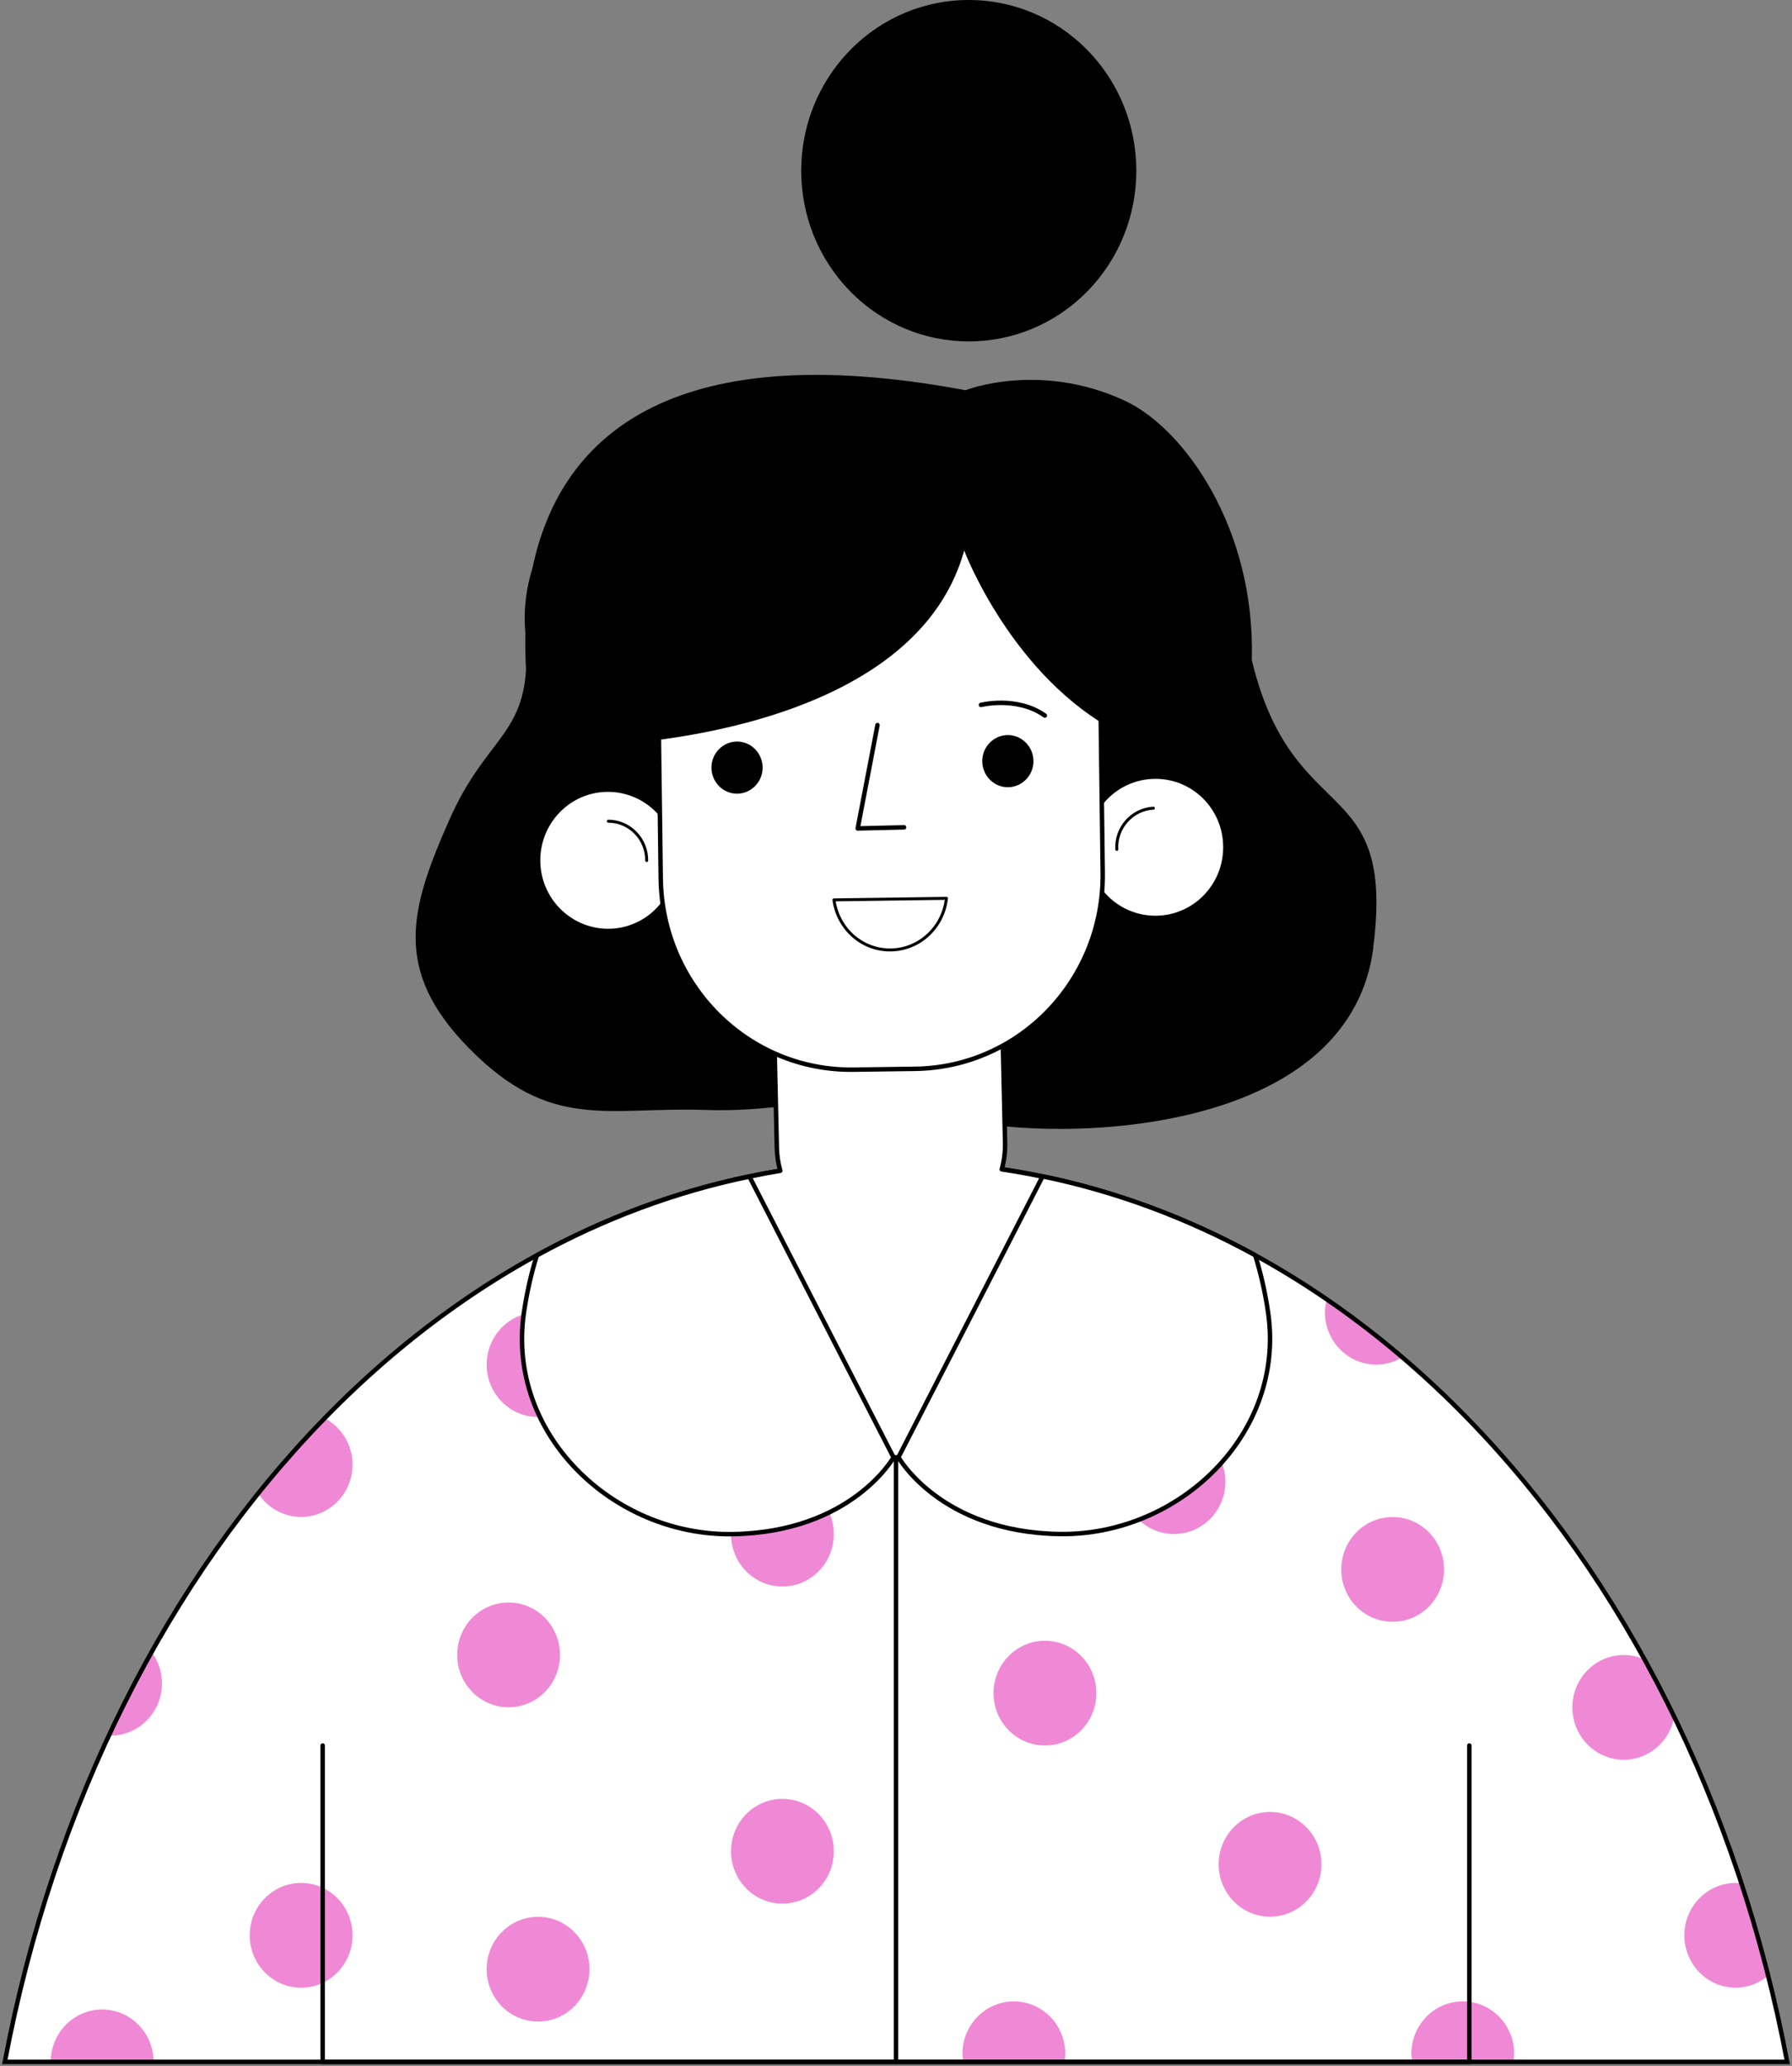 <svg width="301" height="347" viewBox="0 0 301 347" fill="none" xmlns="http://www.w3.org/2000/svg">
<rect x="0" y="0" width="301" height="347" fill="#808080" stroke="none"/>
<g clip-path="url(#clip0_1284_3310)">
<path d="M300.187 346.301C283.82 259.505 223.013 195.052 150.5 195.052C77.986 195.052 17.179 259.505 0.812 346.301H300.187Z" fill="white"/>
<path d="M59.215 325.043C59.215 329.902 55.35 333.841 50.58 333.841C45.811 333.841 41.945 329.902 41.945 325.043C41.945 320.185 45.811 316.246 50.58 316.246C55.35 316.246 59.215 320.185 59.215 325.043Z" fill="#F089D5"/>
<path d="M85.428 286.743C90.197 286.743 94.063 282.804 94.063 277.946C94.063 273.087 90.197 269.148 85.428 269.148C80.659 269.148 76.793 273.087 76.793 277.946C76.793 282.804 80.659 286.743 85.428 286.743Z" fill="#F089D5"/>
<path d="M90.377 237.99C95.146 237.99 99.012 234.051 99.012 229.192C99.012 224.334 95.146 220.395 90.377 220.395C85.608 220.395 81.742 224.334 81.742 229.192C81.742 234.051 85.608 237.99 90.377 237.99Z" fill="#F089D5"/>
<path d="M131.422 266.461C136.191 266.461 140.057 262.523 140.057 257.664C140.057 252.805 136.191 248.867 131.422 248.867C126.653 248.867 122.787 252.805 122.787 257.664C122.787 262.523 126.653 266.461 131.422 266.461Z" fill="#F089D5"/>
<path d="M131.422 319.724C136.191 319.724 140.057 315.785 140.057 310.927C140.057 306.068 136.191 302.129 131.422 302.129C126.653 302.129 122.787 306.068 122.787 310.927C122.787 315.785 126.653 319.724 131.422 319.724Z" fill="#F089D5"/>
<path d="M90.377 339.528C95.146 339.528 99.012 335.589 99.012 330.73C99.012 325.872 95.146 321.933 90.377 321.933C85.608 321.933 81.742 325.872 81.742 330.73C81.742 335.589 85.608 339.528 90.377 339.528Z" fill="#F089D5"/>
<path d="M184.153 284.369C184.153 289.228 180.287 293.167 175.518 293.167C170.749 293.167 166.883 289.228 166.883 284.369C166.883 279.51 170.749 275.572 175.518 275.572C180.287 275.572 184.153 279.51 184.153 284.369Z" fill="#F089D5"/>
<path d="M221.964 313.117C221.964 317.976 218.098 321.915 213.328 321.915C208.559 321.915 204.693 317.976 204.693 313.117C204.693 308.258 208.559 304.32 213.328 304.32C218.098 304.32 221.964 308.258 221.964 313.117Z" fill="#F089D5"/>
<path d="M233.922 272.388C238.691 272.388 242.557 268.449 242.557 263.59C242.557 258.732 238.691 254.793 233.922 254.793C229.153 254.793 225.287 258.732 225.287 263.59C225.287 268.449 229.153 272.388 233.922 272.388Z" fill="#F089D5"/>
<path d="M197.198 257.646C201.967 257.646 205.833 253.707 205.833 248.848C205.833 243.99 201.967 240.051 197.198 240.051C192.429 240.051 188.562 243.99 188.562 248.848C188.562 253.707 192.429 257.646 197.198 257.646Z" fill="#F089D5"/>
<path d="M231.196 229.192C232.786 229.192 234.249 228.732 235.514 227.978C231.431 224.481 227.186 221.26 222.832 218.278C222.669 218.959 222.543 219.659 222.543 220.395C222.543 225.254 226.409 229.192 231.178 229.192H231.196Z" fill="#F089D5"/>
<path d="M272.744 295.559C276.954 295.559 280.44 292.486 281.217 288.437C279.609 285.124 277.947 281.866 276.195 278.701C275.129 278.222 273.973 277.964 272.744 277.964C267.975 277.964 264.109 281.903 264.109 286.762C264.109 291.621 267.975 295.559 272.744 295.559Z" fill="#F089D5"/>
<path d="M292.49 316.338C292.183 316.301 291.876 316.246 291.551 316.246C286.782 316.246 282.916 320.185 282.916 325.043C282.916 329.902 286.782 333.841 291.551 333.841C293.629 333.841 295.489 333.068 296.989 331.835C295.652 326.571 294.152 321.399 292.509 316.338H292.49Z" fill="#F089D5"/>
<path d="M254.337 344.938C254.337 340.08 250.471 336.141 245.701 336.141C240.932 336.141 237.066 340.08 237.066 344.938C237.066 345.399 237.139 345.859 237.193 346.3H254.21C254.282 345.859 254.337 345.399 254.337 344.938Z" fill="#F089D5"/>
<path d="M178.932 344.938C178.932 340.08 175.066 336.141 170.297 336.141C165.528 336.141 161.662 340.08 161.662 344.938C161.662 345.399 161.734 345.859 161.789 346.3H178.806C178.878 345.859 178.932 345.399 178.932 344.938Z" fill="#F089D5"/>
<path d="M17.16 337.503C12.391 337.503 8.525 341.442 8.525 346.301H25.796C25.796 341.442 21.93 337.503 17.16 337.503Z" fill="#F089D5"/>
<path d="M18.57 291.51C23.339 291.51 27.205 287.572 27.205 282.713C27.205 280.743 26.555 278.94 25.471 277.486C22.924 282.013 20.539 286.688 18.299 291.492C18.389 291.492 18.48 291.51 18.57 291.51Z" fill="#F089D5"/>
<path d="M43.391 250.854C44.944 253.228 47.582 254.774 50.581 254.774C55.35 254.774 59.216 250.836 59.216 245.977C59.216 242.572 57.301 239.664 54.537 238.192C50.653 242.167 46.949 246.419 43.391 250.854Z" fill="#F089D5"/>
<path d="M300.187 346.301C283.82 259.505 223.013 195.052 150.5 195.052C77.986 195.052 17.179 259.505 0.812 346.301H300.187Z" stroke="black" stroke-width="0.75" stroke-miterlimit="10"/>
<path d="M54.195 293.167V346.301H246.805V293.167" stroke="black" stroke-width="0.75" stroke-linecap="round" stroke-linejoin="round"/>
<path d="M150.5 244.763V346.301" stroke="black" stroke-width="0.75" stroke-linecap="round" stroke-linejoin="round"/>
<path d="M182.625 48.946C193.617 37.748 193.617 19.592 182.625 8.394C171.634 -2.804 153.813 -2.804 142.822 8.394C131.83 19.592 131.83 37.748 142.822 48.946C153.813 60.144 171.634 60.144 182.625 48.946Z" fill="black"/>
<path d="M230.655 159.163C234.467 129.531 217.16 139.562 210.259 110.851V110.814C210.892 88.673 198.842 71.925 188.979 67.324C174.617 60.625 162.17 65.539 162.17 65.539C111.516 56.06 93.866 74.244 89.44 95.409C88.429 98.649 87.887 102.293 88.248 106.323C88.248 106.36 88.248 106.397 88.248 106.434C88.212 108.477 88.248 110.52 88.356 112.526C87.652 123.605 81.311 124.544 75.548 137.537C68.846 152.611 65.883 162.954 78.782 176.058C92.566 190.101 102.086 185.849 118.453 186.42C123.637 186.604 128.226 186.181 132.435 185.684C134.224 186.199 136.066 186.659 138.035 187.009C145.623 188.353 152.65 188.389 159.099 187.469C174.346 192.015 226.446 192.033 230.673 159.181L230.655 159.163Z" fill="black"/>
<path d="M146.708 244.763H154.657L182.531 199.414C177.852 198.144 173.101 197.113 168.26 196.395C168.657 194.978 168.856 193.487 168.82 191.923L168.476 176.684C168.296 168.439 161.576 161.905 153.482 162.108L144.45 162.328C136.357 162.512 129.944 169.359 130.142 177.604L130.486 192.843C130.522 194.168 130.72 195.42 131.064 196.635C127.83 197.168 124.633 197.849 121.453 198.622L146.708 244.763Z" fill="white" stroke="black" stroke-width="0.75" stroke-linecap="round" stroke-linejoin="round"/>
<path d="M150.916 244.763C150.916 244.763 157.979 257.351 177.996 257.646C198.012 257.94 215.95 240.861 213.006 220.469C212.5 216.953 211.741 213.751 210.838 210.825C199.565 204.641 187.588 200.15 175.123 197.573L150.916 244.744V244.763Z" fill="white" stroke="black" stroke-width="0.75" stroke-linecap="round" stroke-linejoin="round"/>
<path d="M87.996 220.487C85.051 240.879 103.008 257.958 123.006 257.664C143.022 257.37 150.085 244.781 150.085 244.781L125.878 197.61C113.413 200.187 101.436 204.677 90.164 210.861C89.26 213.787 88.502 216.99 87.996 220.505V220.487Z" fill="white" stroke="black" stroke-width="0.75" stroke-linecap="round" stroke-linejoin="round"/>
<path d="M90.379 144.402C90.325 150.954 95.564 156.31 102.049 156.365C108.535 156.421 113.828 151.138 113.882 144.586C113.936 138.034 108.697 132.679 102.212 132.623C95.727 132.568 90.433 137.85 90.379 144.402Z" fill="white" stroke="black" stroke-width="0.75" stroke-miterlimit="10"/>
<path d="M108.625 144.531C108.643 140.905 105.771 137.942 102.176 137.924" stroke="black" stroke-width="0.5" stroke-linecap="round" stroke-linejoin="round"/>
<path d="M205.815 141.66C206.159 148.212 201.191 153.807 194.705 154.157C188.22 154.507 182.692 149.501 182.349 142.949C182.006 136.397 186.973 130.802 193.459 130.452C199.944 130.102 205.472 135.108 205.815 141.66Z" fill="white" stroke="black" stroke-width="0.75" stroke-miterlimit="10"/>
<path d="M187.588 142.654C187.389 139.028 190.153 135.936 193.73 135.734" stroke="black" stroke-width="0.5" stroke-linecap="round" stroke-linejoin="round"/>
<path d="M142.038 79.487L152.406 79.347C170.036 79.109 184.532 93.49 184.766 111.452L185.223 146.546C185.457 164.507 171.34 179.276 153.71 179.514L143.342 179.654C125.712 179.892 111.216 165.511 110.982 147.549L110.525 112.455C110.291 94.494 124.408 79.725 142.038 79.487Z" fill="white" stroke="black" stroke-width="0.75" stroke-miterlimit="10"/>
<path d="M158.972 150.881C158.448 155.684 154.51 159.476 149.633 159.549C144.755 159.623 140.727 155.942 140.076 151.139L158.972 150.881Z" stroke="black" stroke-width="0.5" stroke-linecap="round" stroke-linejoin="round"/>
<path d="M128.099 128.998C128.063 131.409 126.094 133.341 123.728 133.305C121.361 133.268 119.464 131.262 119.501 128.851C119.537 126.44 121.506 124.507 123.872 124.544C126.239 124.581 128.136 126.587 128.099 129.016V128.998Z" fill="black"/>
<path d="M173.588 127.912C173.552 130.323 171.583 132.255 169.216 132.219C166.849 132.182 164.953 130.176 164.989 127.765C165.025 125.354 166.994 123.421 169.361 123.458C171.727 123.495 173.624 125.501 173.588 127.912Z" fill="black"/>
<path d="M164.771 118.397C164.771 118.397 170.823 116.869 175.502 120.182" stroke="black" stroke-width="0.75" stroke-linecap="round" stroke-linejoin="round"/>
<path d="M127.81 119.28C127.81 119.28 121.686 118.047 117.17 121.581" stroke="black" stroke-width="0.75" stroke-linecap="round" stroke-linejoin="round"/>
<path d="M151.854 138.955L144.068 139.139L147.392 121.783" stroke="black" stroke-width="0.75" stroke-linecap="round" stroke-linejoin="round"/>
<path d="M100.297 125.151C100.297 125.151 153.174 124.175 161.953 92.464C161.953 92.464 169.974 113.74 187.949 123.071C187.949 123.071 192.881 103.82 185.528 90.127C178.194 76.452 170.119 72.293 149.236 73.25C128.352 74.189 91.879 86.796 100.279 125.151H100.297Z" fill="black"/>
</g>
<defs>
<clipPath id="clip0_1284_3310">
<rect width="301" height="347" fill="white"/>
</clipPath>
</defs>
</svg>
